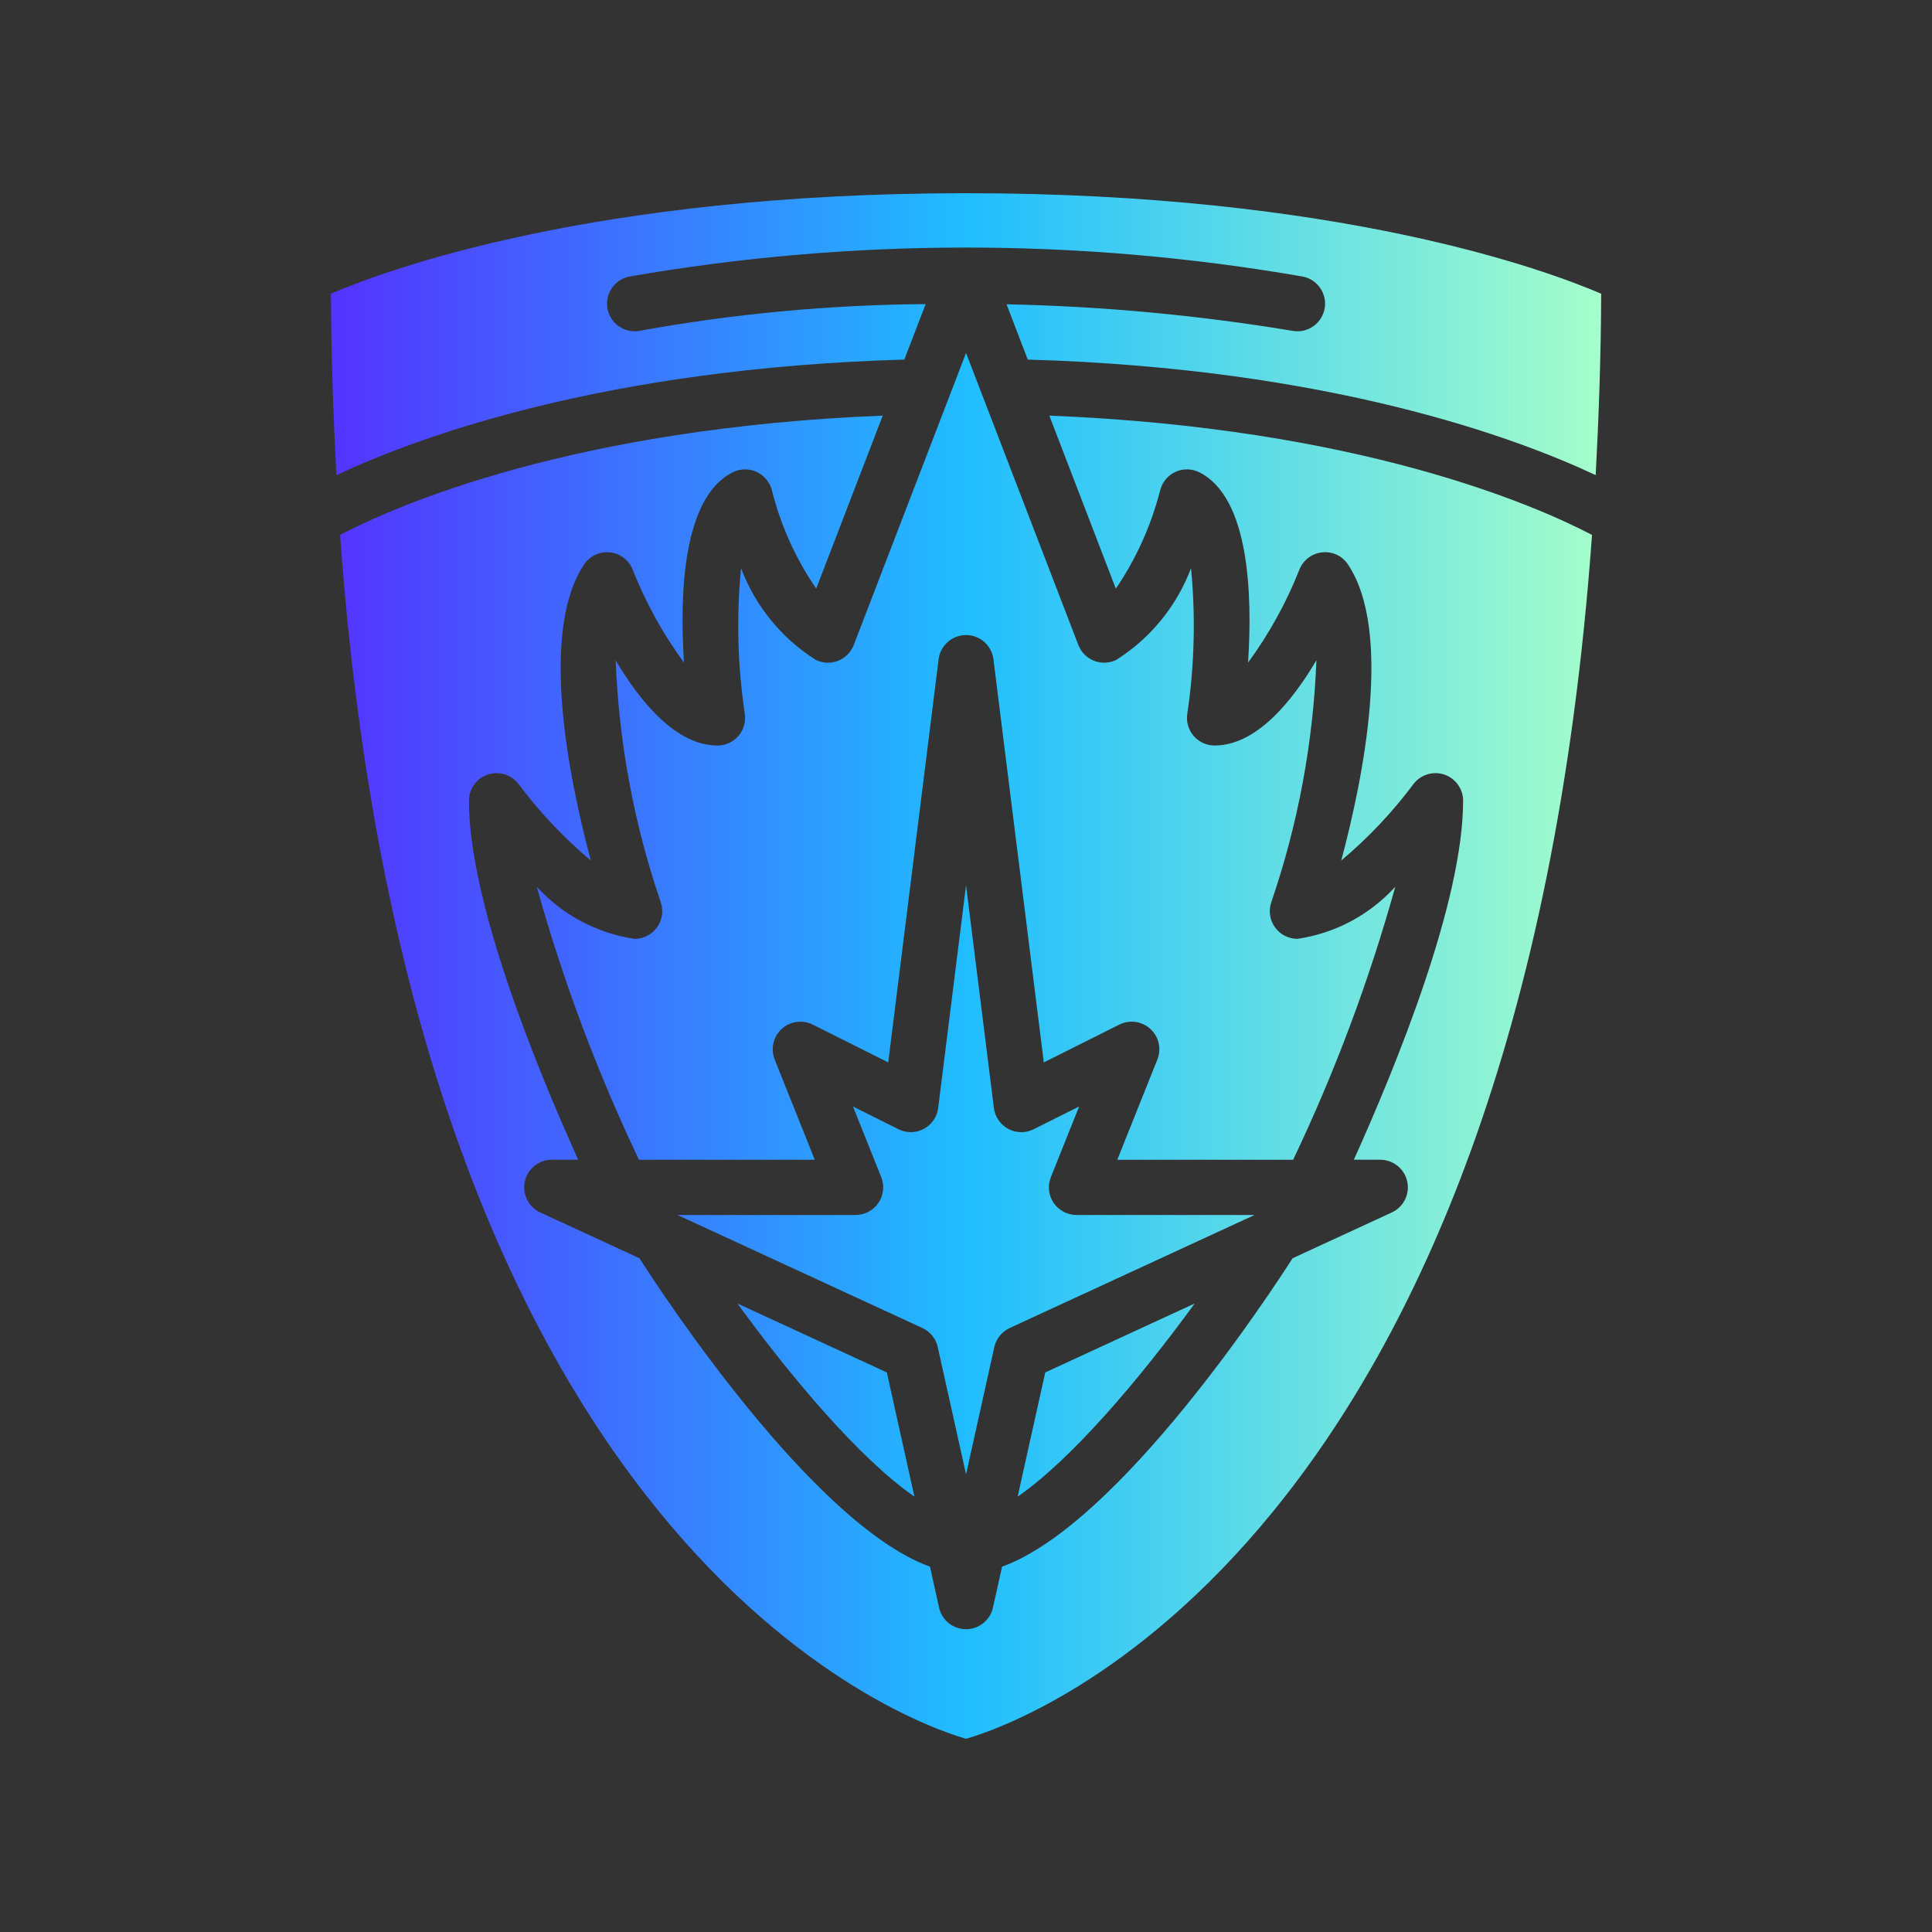 <svg width="40" height="40" viewBox="0 0 40 40" fill="none" xmlns="http://www.w3.org/2000/svg">
<rect x="0" y="0" width="40" height="40" fill="#333333" stroke="none"/>
<path d="M20.001 4C27.718 4 32.013 5.592 33.151 6.081C33.145 7.394 33.101 8.636 33.037 9.837C31.381 9.058 27.511 7.624 21.279 7.445L20.839 6.3V6.3C22.826 6.341 24.807 6.525 26.768 6.851C27.079 6.903 27.374 6.693 27.426 6.381C27.478 6.07 27.268 5.775 26.956 5.723C22.345 4.925 17.631 4.926 13.021 5.727C12.735 5.789 12.541 6.056 12.572 6.347C12.602 6.637 12.847 6.858 13.14 6.859C13.18 6.859 13.22 6.855 13.259 6.846C15.208 6.494 17.184 6.31 19.165 6.296L18.723 7.445C12.493 7.624 8.622 9.058 6.966 9.837C6.901 8.636 6.857 7.394 6.852 6.081C7.988 5.592 12.284 4 20.001 4L20.001 4ZM24.715 15.238C24.823 15.363 24.981 15.435 25.146 15.435C26.001 15.435 26.738 14.544 27.255 13.67C27.189 15.378 26.873 17.068 26.319 18.685C26.261 18.859 26.29 19.051 26.398 19.2C26.505 19.349 26.678 19.438 26.862 19.438C27.642 19.323 28.358 18.942 28.888 18.359C28.347 20.301 27.64 22.192 26.773 24.012H23.132L23.962 21.937L23.962 21.937C24.05 21.716 23.993 21.464 23.818 21.304C23.644 21.143 23.388 21.107 23.175 21.213L21.611 21.996L20.568 13.649C20.532 13.363 20.289 13.148 20.001 13.148C19.712 13.148 19.469 13.363 19.433 13.649L18.39 21.996L16.826 21.213C16.613 21.107 16.358 21.143 16.183 21.304C16.008 21.464 15.951 21.716 16.039 21.937L16.869 24.012H13.229C12.362 22.192 11.654 20.301 11.113 18.359C11.644 18.942 12.36 19.323 13.139 19.438C13.323 19.438 13.496 19.349 13.603 19.2C13.711 19.051 13.74 18.859 13.682 18.685C13.128 17.068 12.813 15.378 12.746 13.67C13.264 14.544 14.001 15.435 14.855 15.435C15.021 15.435 15.178 15.363 15.287 15.238C15.395 15.113 15.444 14.947 15.421 14.783C15.271 13.783 15.245 12.769 15.342 11.763C15.637 12.546 16.179 13.212 16.886 13.66C17.03 13.732 17.198 13.74 17.349 13.682C17.499 13.623 17.618 13.504 17.676 13.354L20.001 7.308L22.326 13.354C22.384 13.504 22.502 13.623 22.653 13.682C22.803 13.74 22.971 13.732 23.115 13.66C23.822 13.212 24.364 12.546 24.659 11.763C24.756 12.769 24.73 13.783 24.581 14.783C24.557 14.947 24.606 15.113 24.715 15.238L24.715 15.238ZM18.245 24.372L17.66 22.909L18.602 23.38C18.767 23.463 18.963 23.46 19.127 23.372C19.291 23.285 19.402 23.123 19.424 22.939L20.001 18.33L20.577 22.939C20.6 23.123 20.711 23.285 20.874 23.372C21.038 23.46 21.234 23.463 21.4 23.38L22.342 22.909L21.757 24.372C21.686 24.548 21.708 24.747 21.814 24.904C21.921 25.061 22.098 25.155 22.288 25.155H25.974L20.905 27.495C20.743 27.57 20.625 27.716 20.586 27.89L20.001 30.525L19.415 27.89C19.377 27.716 19.259 27.57 19.097 27.495L14.027 25.155H17.714C17.903 25.155 18.081 25.061 18.187 24.904C18.294 24.747 18.315 24.548 18.245 24.372H18.245ZM18.361 28.415L18.932 30.987C17.802 30.203 16.39 28.53 15.267 26.987L18.361 28.415ZM21.641 28.415L24.735 26.987C23.612 28.53 22.2 30.203 21.069 30.987L21.641 28.415ZM20.001 36C18.778 35.648 8.548 32.058 7.041 11.075C8.218 10.459 11.868 8.861 18.276 8.605L16.899 12.186C16.474 11.568 16.163 10.878 15.981 10.15C15.938 9.982 15.822 9.843 15.665 9.77C15.507 9.698 15.326 9.701 15.171 9.778C14.138 10.294 14.068 12.288 14.161 13.718C13.725 13.124 13.368 12.477 13.098 11.792C13.019 11.595 12.838 11.458 12.627 11.436C12.415 11.414 12.21 11.511 12.092 11.688C11.166 13.077 11.771 16.091 12.232 17.816H12.232C11.675 17.348 11.174 16.818 10.738 16.235C10.59 16.038 10.333 15.959 10.1 16.036C9.866 16.114 9.709 16.333 9.709 16.579C9.709 18.666 11.084 22.048 11.971 24.011H11.424C11.155 24.012 10.923 24.198 10.866 24.461C10.808 24.723 10.941 24.99 11.184 25.102L13.24 26.051C13.648 26.692 16.817 31.555 19.254 32.436L19.442 33.284C19.5 33.545 19.732 33.731 20 33.731C20.268 33.731 20.501 33.545 20.558 33.284L20.747 32.436C23.184 31.555 26.352 26.692 26.761 26.051L28.817 25.102C29.06 24.99 29.193 24.723 29.135 24.461C29.078 24.198 28.845 24.012 28.577 24.011H28.03C28.916 22.048 30.292 18.666 30.292 16.579C30.292 16.333 30.135 16.114 29.901 16.036C29.668 15.959 29.411 16.038 29.263 16.235C28.828 16.818 28.326 17.348 27.769 17.816C28.23 16.091 28.835 13.077 27.909 11.688H27.909C27.793 11.509 27.586 11.412 27.374 11.436C27.163 11.458 26.982 11.595 26.903 11.792C26.633 12.477 26.275 13.124 25.84 13.718C25.933 12.288 25.863 10.294 24.83 9.778C24.675 9.7 24.493 9.698 24.336 9.77C24.178 9.843 24.062 9.983 24.02 10.151C23.834 10.878 23.524 11.567 23.102 12.188L21.725 8.605C28.135 8.861 31.784 10.459 32.961 11.075C31.453 32.057 21.224 35.647 20.001 36L20.001 36Z" fill="url(#paint0_linear_4559_34739)"/>
<defs>
<linearGradient id="paint0_linear_4559_34739" x1="6.852" y1="20" x2="33.151" y2="20" gradientUnits="userSpaceOnUse">
<stop stop-color="#5433FF"/>
<stop offset="0.5" stop-color="#20BDFF"/>
<stop offset="1" stop-color="#A5FECB"/>
</linearGradient>
</defs>
</svg>
